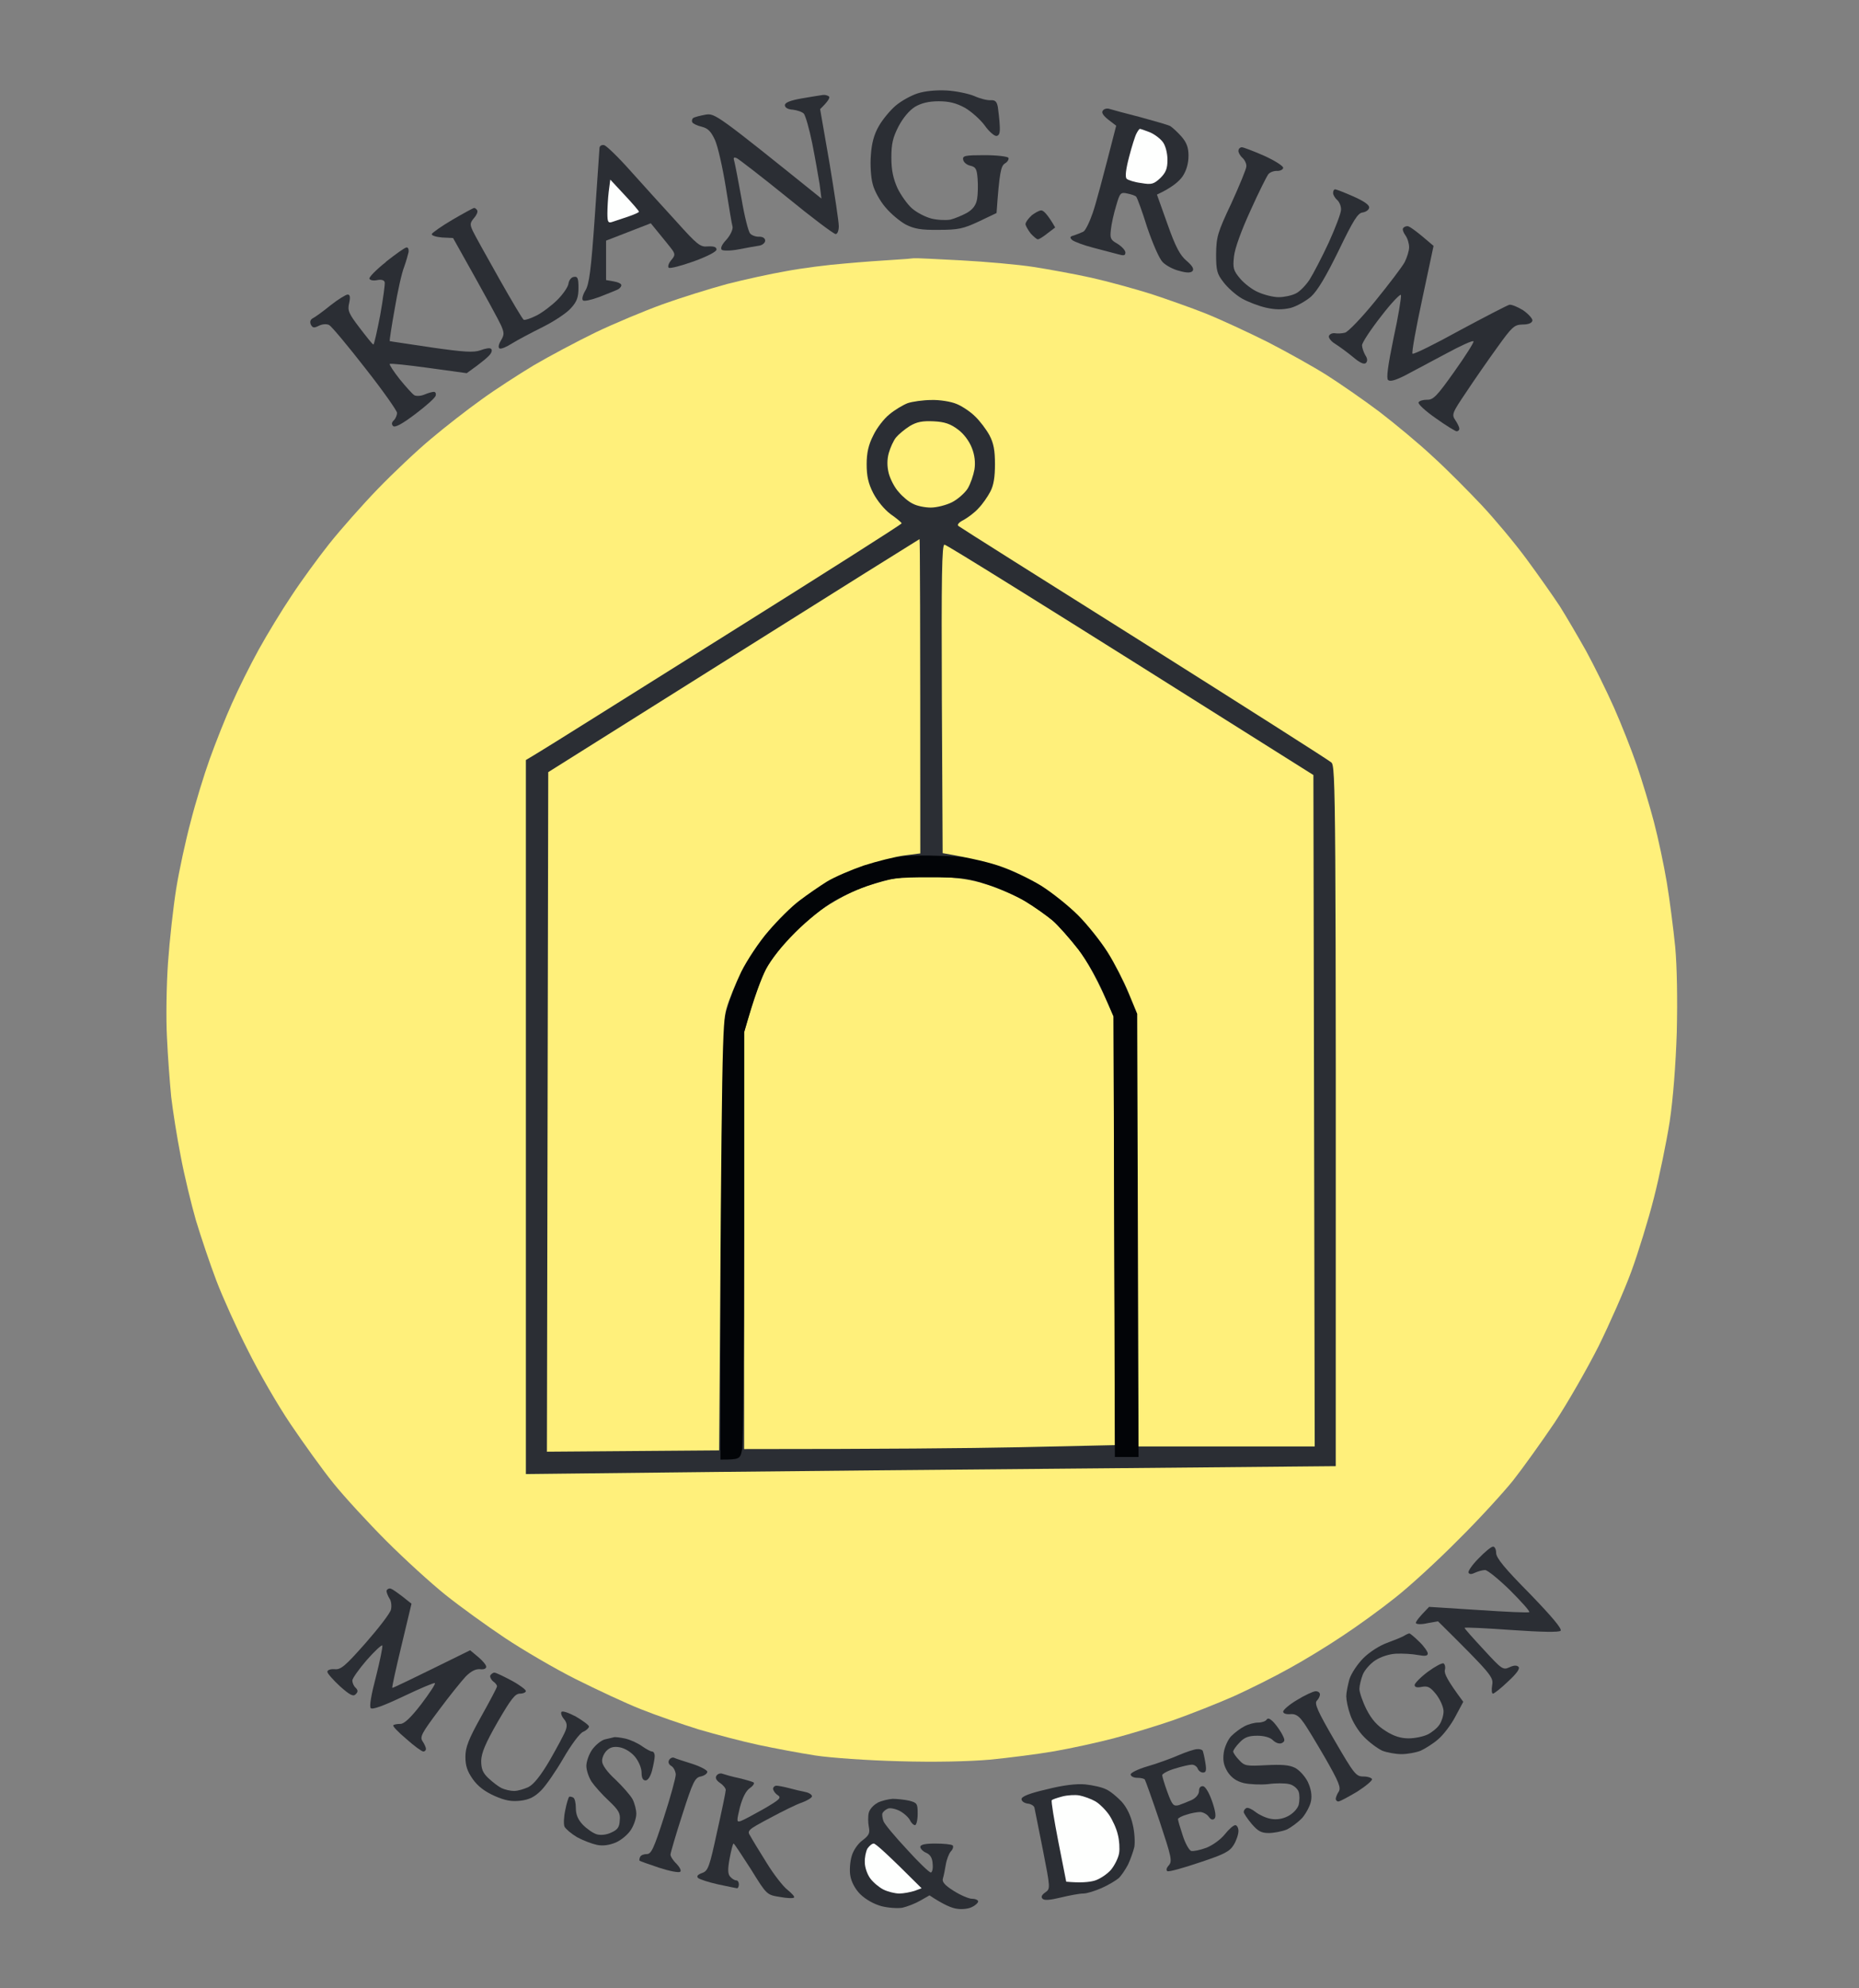 <svg version="1.2" xmlns="http://www.w3.org/2000/svg" viewBox="0 0 707 756" width="707" height="756">
	<rect x="0" y="0" width="707" height="756" fill="#808080" stroke="none"/>
	<title>KlangRum logga</title>
	<style>
		.s0 { fill: #2b2e34 } 
		.s1 { fill: #fefffe } 
		.s2 { fill: #fff07b } 
		.s3 { fill: #020407 } 
	</style>
	<g id="Background">
		<path id="Path 1" class="s0" d="m333.8 685.5c-1.6 0.8-3.1 2.5-3.4 3.8-0.3 1.2-0.3 3.6 0 5.2 0.5 2.5 0.2 3.3-2.4 5.3-1.7 1.2-3.5 3.8-4.1 6-0.6 2-0.9 5.4-0.5 7.5 0.4 2.3 1.8 5 3.8 7 2.1 2 5.1 3.7 8 4.5 2.7 0.7 6.3 0.9 8 0.6 1.8-0.4 4.9-1.6 6.8-2.7l3.5-2c5.4 3.6 8.6 4.9 10.5 5.1 1.9 0.3 4.5 0 5.7-0.7 1.3-0.6 2.3-1.6 2.3-2.1 0-0.5-1-1-2.3-1-1.2 0-4.3-1.3-7-3-3.5-2.2-4.5-3.5-4.1-4.7 0.3-1 0.8-3.4 1.1-5.3 0.3-1.9 1.2-4.2 1.9-5 0.8-0.8 1.1-1.9 0.7-2.3-0.5-0.4-3.4-0.7-6.6-0.7-3.9 0-5.7 0.4-5.7 1.3 0 0.6 1 1.7 2.2 2.2 1.6 0.7 2.4 2 2.5 4.3 0.2 1.7-0.2 3.2-0.7 3.2-0.6 0-4.7-3.9-9.1-8.8-4.5-4.8-8.5-9.6-8.9-10.7-0.4-1.1-0.6-2.5-0.4-3 0.2-0.5 1-1.3 1.9-1.7 0.8-0.5 2.8-0.1 4.5 0.7 1.6 0.8 3.4 2.4 4 3.5 0.5 1.1 1.4 2 2 2 0.5 0 1-1.9 1-4.3 0-3.9-0.2-4.2-3.2-5-1.8-0.4-4.7-0.7-6.3-0.7-1.6 0.1-4.2 0.7-5.8 1.5z"/>
		<path id="Path 2" class="s1" d="m329.9 702.9c-0.6 1.1-1.1 3.5-1 5.3 0 1.8 0.9 4.5 2.1 6.1 1.1 1.5 3.4 3.4 5 4.2 1.6 0.8 4.4 1.5 6 1.5 1.6 0 4.2-0.5 5.8-1l2.7-1c-13.2-13.2-17.5-17-18.2-17-0.7 0-1.7 0.9-2.4 1.9z"/>
		<path id="Path 3" class="s0" d="m398 680.4c-6.5 1.5-9.5 2.7-9.5 3.7 0 0.8 1 1.5 2.3 1.7 1.2 0.1 2.4 0.8 2.6 1.5 0.1 0.6 1.6 7.9 3.2 16 2.9 14.8 2.9 14.9 0.9 16.3q-2 1.4-1 2.4c0.7 0.7 2.9 0.5 7-0.5 3.3-0.8 7.1-1.5 8.5-1.5 1.4 0 4.5-1 7-2.1 2.5-1.1 5.3-2.8 6.4-3.7 1-0.9 2.6-3.3 3.6-5.2 0.9-1.9 2-5 2.4-6.7 0.3-1.8 0.1-5.7-0.6-8.5-0.7-3.3-2.3-6.6-4.2-8.7-1.7-1.8-4.3-4-5.9-4.7-1.5-0.8-5.1-1.6-8-1.9-3.4-0.3-8.4 0.3-14.7 1.9z"/>
		<path id="Path 4" class="s1" d="m404 683.1c-1.9 0.5-3.7 1.1-4 1.4-0.3 0.4 0.9 7.5 2.5 15.8l3 15.2c5.4 0.5 8.7 0.2 10.8-0.4 2-0.6 4.8-2.5 6.2-4.1 1.4-1.7 2.8-4.5 3.1-6.3 0.3-1.7 0.1-5-0.5-7.2-0.5-2.2-2-5.5-3.3-7.4-1.3-1.9-3.7-4.3-5.3-5.2-1.6-0.9-4.4-1.9-6-2.2-1.6-0.3-4.6-0.1-6.5 0.4z"/>
		<path id="Path 5" class="s0" d="m272.5 675.2c-0.6 0.8-0.1 1.8 1.4 2.8 1.2 0.8 2.2 2.1 2.1 2.7 0 0.7-1.5 7.9-3.3 15.9-2.9 13.4-3.4 14.8-5.7 15.6q-2.5 0.9-1.5 1.9c0.6 0.5 3.9 1.6 7.5 2.4 3.6 0.8 6.8 1.4 7.3 1.5 0.4 0 0.7-0.7 0.7-1.5 0-0.8-0.4-1.5-1-1.5-0.6 0-1.6-0.6-2.3-1.4-0.9-1-1-2.7-0.2-7 0.6-3.1 1.2-5.6 1.5-5.6 0.3 0.1 3.2 4.5 6.6 9.8 6 9.7 6 9.7 11 10.5 2.7 0.5 5.1 0.6 5.4 0.2 0.3-0.3-0.9-1.6-2.5-2.9-1.6-1.2-5.2-5.8-7.9-10.2-2.7-4.3-5.5-8.9-6.2-10.2-1.4-2.1-1.1-2.4 7.4-6.9 4.8-2.6 10.3-5.3 12.2-5.9 1.9-0.7 3.6-1.7 3.8-2.3 0.1-0.6-1-1.4-2.5-1.7-1.6-0.3-4.4-1-6.3-1.5-1.9-0.5-4.1-0.9-4.7-0.9-0.7 0-1.3 0.6-1.3 1.2 0.1 0.7 0.8 1.8 1.8 2.4 1.5 1 0.7 1.7-5.3 5.2-3.9 2.2-7.8 4.3-8.7 4.6-1.7 0.6-1.7 0.2-0.4-5.2 1-3.7 2.3-6.3 3.8-7.3 1.3-0.9 1.9-1.9 1.3-2.2-0.6-0.3-3-1-5.5-1.6-2.5-0.5-5.2-1.3-6.1-1.6-0.9-0.4-2 0-2.4 0.7z"/>
		<path id="Path 6" class="s0" d="m254.5 669.2c-0.5 0.8-0.2 1.7 0.8 2.3 0.9 0.5 1.6 2 1.7 3.2 0 1.3-2 8.6-4.5 16.3-3.8 11.8-4.8 14-6.5 14-1.1 0-2.2 0.4-2.5 1-0.3 0.5-0.4 1.2-0.3 1.5 0.2 0.2 3.6 1.4 7.5 2.7 4 1.3 7.6 2 8 1.5 0.5-0.4-0.2-1.7-1.4-3-1.3-1.2-2.3-2.8-2.3-3.5 0-0.6 2-7.5 4.5-15.2 4-12.5 4.8-14.1 7-14.5 1.4-0.3 2.5-1.1 2.5-1.8 0-0.6-2.6-2-5.7-3-3.2-1-6.3-2-6.9-2.3-0.6-0.3-1.5 0.1-1.9 0.8z"/>
		<path id="Path 7" class="s0" d="m448 667.5c-3 1.3-8.3 3.2-11.8 4.2-3.4 1-6.2 2.4-6.2 3 0 0.7 1.1 1.3 2.5 1.3 1.4 0 2.7 0.3 2.9 0.7 0.3 0.5 2.8 7.5 5.6 15.8 4.5 13.6 4.9 15.2 3.5 16.8-0.9 1-1.1 1.9-0.5 2.2 0.6 0.3 6-1.2 12.2-3.3 9.4-3.1 11.5-4.2 13-6.7 1-1.6 1.8-4 1.8-5.3 0-1.2-0.6-2.2-1.2-2.2-0.7 0-2.5 1.6-4 3.5-1.6 2-4.7 4.2-7 5.1-2.4 0.9-5 1.4-5.8 1.2-0.8-0.3-2.3-3-3.2-5.9-1-3-1.8-5.7-1.8-6.2 0-0.4 1.5-1.2 3.3-1.7 1.7-0.6 4.1-1 5.2-1 1.1 0.1 2.5 0.8 3.2 1.8q1.2 1.7 2.2 0.7 1-1-0.9-6.5c-1.1-3.2-2.5-5.6-3.4-5.8-1-0.1-1.6 0.5-1.6 1.8 0 1.2-1.1 2.6-2.7 3.4-1.6 0.7-3.8 1.6-5 2-2 0.5-2.5 0-4.3-4.9-1.1-3-2-6-2-6.5 0-0.5 2.1-1.7 4.8-2.5 2.6-0.8 5.5-1.5 6.5-1.5 0.9 0 1.9 0.7 2.2 1.5 0.3 0.8 1.2 1.5 2 1.5 1.2 0 1.4-0.8 0.9-3.8-0.3-2-0.8-4-1-4.5-0.2-0.4-1.2-0.7-2.1-0.6-1 0-4.3 1.1-7.3 2.4z"/>
		<path id="Path 8" class="s0" d="m233.4 660.6c-0.5 0.1-2 0.5-3.4 0.8-1.4 0.4-3.5 2.1-4.8 3.9-1.2 1.7-2.2 4.5-2.2 6.2 0 1.6 0.9 4.3 2 6 1.1 1.6 4 4.9 6.5 7.2 3.8 3.6 4.5 4.8 4.2 7.5-0.1 2.6-0.9 3.6-3.2 4.6-1.8 0.9-4 1.1-5.5 0.7-1.4-0.4-3.7-2-5.3-3.6-1.9-2-2.7-3.9-2.7-6.4 0-1.9-0.4-3.7-1-4-0.6-0.3-1.2-0.4-1.5-0.3-0.3 0.2-1 2.4-1.5 5-0.6 2.7-0.7 5.5-0.3 6.4 0.5 0.9 2.6 2.7 4.8 4 2.2 1.2 5.6 2.5 7.5 2.9 2.3 0.5 4.8 0.1 7.2-0.9 2.1-0.9 4.7-3.1 5.8-4.9 1.1-1.7 2-4.4 2-6 0-1.5-0.6-3.9-1.4-5.5-0.8-1.5-3.7-4.8-6.5-7.5-3.2-2.9-5.1-5.6-5.1-7-0.1-1.2 0.7-3 1.7-4 1.3-1.3 2.7-1.7 5-1.3 2 0.4 4.3 1.8 5.8 3.6 1.4 1.7 2.5 4.3 2.5 6q0 3 1.5 3c0.9 0 1.9-1.5 2.5-3.8 0.5-2 1-4.5 1-5.5 0-0.9-0.4-1.7-1-1.7-0.6 0-2.2-0.9-3.8-2-1.5-1.1-4.3-2.4-6.3-2.9-1.9-0.4-4-0.7-4.5-0.5z"/>
		<path id="Path 9" class="s0" d="m481.7 653.9c-0.4 0.6-1.8 1.1-3.2 1.1-1.4 0-3.7 0.6-5.2 1.4-1.6 0.8-3.8 2.5-5.1 3.8-1.2 1.3-2.5 4.1-2.8 6.3-0.4 3 0 4.8 1.5 7.3 1.5 2.2 3.3 3.5 6.1 4.2 2.2 0.5 6.4 0.7 9.3 0.4 2.8-0.4 6.4-0.4 8 0 1.5 0.3 3.1 1.6 3.6 2.9 0.4 1.2 0.4 3.4 0 5-0.5 1.6-2.3 3.4-4.1 4.3-2.1 1.1-4.5 1.4-6.5 1-1.8-0.3-4.4-1.5-5.8-2.6-1.4-1.1-2.9-1.8-3.5-1.5-0.6 0.3-1 1-1 1.5 0 0.5 1.4 2.6 3 4.5 2.4 2.8 3.7 3.5 6.5 3.5 1.9 0 5-0.6 6.8-1.3 1.7-0.8 4.4-2.8 6-4.5 1.5-1.8 3-4.7 3.3-6.4q0.6-3.3-1.2-7.2c-1.1-2.2-3.2-4.5-4.9-5.4-2.2-1.1-5.1-1.3-11-1-7.4 0.4-8.2 0.3-10.2-1.9-1.3-1.3-2.3-2.8-2.3-3.3 0-0.5 1.1-2.1 2.5-3.5 1.8-1.9 3.4-2.5 6.7-2.5 2.7 0 5 0.7 6 1.8 1.1 1 2.4 1.4 3.3 1 1.3-0.7 1.3-1.2-0.2-3.9-1-1.7-2.5-3.7-3.4-4.5q-1.6-1.5-2.2-0.5z"/>
		<path id="Path 10" class="s0" d="m493.3 646.4c-2.9 1.7-5.2 3.7-5.3 4.4 0 0.7 1 1.1 2.6 1 1.9-0.2 3.2 0.5 4.8 2.7 1.3 1.6 5.1 8 8.6 14 5.2 9.1 6.1 11.3 5.1 12.8-0.6 0.9-1.1 2.2-1.1 2.7 0 0.5 0.4 1 1 1 0.6 0 3.7-1.7 7.1-3.7 3.3-2.1 5.9-4.3 5.7-4.8-0.2-0.5-1.6-1-3.3-1-2.8 0-3.5-0.9-11-13.8-6.4-11-7.7-14-6.7-15 0.7-0.7 1.2-1.8 1.2-2.4 0-0.7-0.8-1.3-1.8-1.2-0.9 0.1-4 1.5-6.9 3.3z"/>
		<path id="Path 11" class="s0" d="m186.5 637c-0.3 0.5 0.2 1.6 1 2.3 0.9 0.6 1.6 1.5 1.5 2 0 0.4-2.7 5.5-6 11.4-4.8 8.6-6 11.7-6 15.3 0 3.4 0.7 5.5 2.8 8.5 1.9 2.7 4.5 4.7 8.3 6.4 4.1 1.8 6.5 2.2 9.9 1.8 3.3-0.4 5.3-1.4 7.8-3.9 1.8-1.8 5.6-7.3 8.5-12.3 2.9-5 6.2-9.5 7.5-10 1.2-0.5 2.2-1.5 2.2-2 0-0.5-2.3-2.2-5-3.8-2.9-1.5-5.2-2.3-5.5-1.7-0.3 0.5 0.2 1.8 1 2.7 1.1 1.3 1.3 2.5 0.6 4.3-0.5 1.4-3.2 6.4-6 11.3-3.4 5.8-6.1 9.2-8.1 10.2-1.7 0.8-4.1 1.5-5.5 1.5-1.4 0-3.5-0.5-4.8-1.1-1.2-0.6-3.4-2.3-5-3.8-2.1-2-2.7-3.5-2.7-6.6 0.1-3 1.6-6.6 6.3-14.8 5-8.6 6.6-10.7 8.4-10.7 1.3 0 2.3-0.5 2.3-1 0-0.5-2.5-2.4-5.5-4-3-1.6-5.9-3-6.5-3-0.5 0-1.1 0.5-1.5 1z"/>
		<path id="Path 12" class="s0" d="m534 622c-0.8 0.5-3.8 1.7-6.5 2.7-2.8 1-6.7 3.5-9 5.8-2.2 2.2-4.6 5.8-5.3 8-0.6 2.2-1.2 5.1-1.2 6.5 0 1.4 0.6 4.5 1.5 7 0.8 2.5 3.1 6.3 5.2 8.4 2.1 2.2 5.3 4.5 7 5.3 1.8 0.7 5.1 1.3 7.3 1.3 2.2 0 5.5-0.6 7.3-1.3 1.7-0.8 4.8-2.7 6.7-4.4 1.9-1.6 4.9-5.5 6.5-8.6l3-5.6c-6.2-8.3-7.3-10.8-7-12.1 0.3-1.1 0-2.2-0.5-2.5-0.5-0.3-3.3 1.2-6 3.2-2.8 2.1-5 4.4-5 5q0 1.3 2.8 0.7c2.2-0.4 3.2 0.1 5.5 3 1.5 2 2.7 4.8 2.7 6.3 0 1.6-0.7 3.8-1.5 5-0.8 1.3-2.9 3-4.5 3.8-1.6 0.8-4.9 1.5-7.3 1.5-2.9 0-5.6-0.8-8.7-2.8-3.2-2-5.3-4.3-7.3-8.2-1.5-3-2.7-6.5-2.7-7.8 0-1.2 0.6-3.7 1.3-5.5 0.7-1.7 2.9-4.2 4.8-5.4 2-1.3 5.3-2.4 7.9-2.5 2.5-0.1 6.2 0.1 8.2 0.5 2.8 0.5 3.8 0.4 3.8-0.6 0-0.6-1.4-2.7-3.2-4.4-1.8-1.8-3.5-3.2-3.8-3.2-0.3 0-1.2 0.4-2 0.9z"/>
		<path id="Path 13" class="s0" d="m147 605c0 0.5 0.5 1.8 1.1 2.8 0.7 0.9 0.9 2.8 0.6 4.2-0.3 1.4-4.7 7.1-9.7 12.8-7.7 8.7-9.4 10.2-11.8 9.9-1.5-0.1-2.7 0.3-2.7 1 0 0.6 2.2 3.1 4.8 5.5 3.8 3.4 5.1 4 6 3 0.9-0.9 0.9-1.5-0.1-2.5-0.7-0.6-1.2-1.9-1.2-2.7 0-0.8 2.5-4.3 5.5-7.8 3-3.4 5.7-5.9 5.9-5.5 0.2 0.5-0.9 5.8-2.4 11.8-1.8 6.8-2.6 11.4-2 12 0.6 0.7 4.9-0.9 12.5-4.5 6.3-3 11.7-5.3 11.9-5 0.3 0.3-2.1 3.9-5.2 8-4 5.2-6.5 7.5-7.9 7.5-1.2 0-2.4 0.2-2.7 0.5-0.4 0.3 1.8 2.6 4.9 5.2 3 2.7 5.9 4.8 6.5 4.8 0.6 0 1-0.5 1-1 0-0.5-0.6-1.9-1.3-2.9-1.1-1.7-0.3-3.1 6.2-11.8 4-5.4 8.7-11.2 10.2-12.8 2-2 3.7-2.9 5.4-2.8 1.5 0.2 2.5-0.2 2.4-1 0-0.6-1.4-2.3-3.1-3.7l-3-2.5c-22.7 11.2-29.4 14.4-29.6 14.3-0.2-0.2 1.4-7.4 3.5-16.1l3.8-15.9c-5.4-4.4-7.6-5.8-8.2-5.8-0.7 0-1.3 0.5-1.3 1z"/>
		<path id="Path 14" class="s0" d="m562.3 592.6c-2.4 2.4-4.1 4.9-3.8 5.4q0.5 1 2.5 0c1.1-0.5 2.8-1 3.8-1 0.9 0 5.2 3.5 9.5 7.7 4.3 4.3 7.6 8 7.3 8.3-0.2 0.3-8.9-0.1-19.3-0.8l-18.8-1.2c-4.2 4.3-5.2 5.8-5 6.2 0.3 0.5 2.3 0.5 4.4 0l4-0.7c20.5 20.3 21.1 21.2 20.6 24.2-0.3 1.8-0.2 3.3 0.3 3.3 0.4 0 3-2 5.7-4.6q5-4.6 4-5.6-1-1-3.5 0.2c-2.4 1.1-2.9 0.7-9.7-6.7-4-4.3-7.3-8-7.3-8.3 0-0.3 8 0.1 17.8 0.8 11.5 0.8 18.1 0.9 18.7 0.3 0.7-0.7-3.4-5.5-11.7-14.1-9.5-9.6-12.8-13.6-12.8-15.5 0-1.4-0.6-2.5-1.2-2.4-0.7 0-3.2 2.1-5.5 4.5z"/>
		<path id="Path 15" class="s2" d="m339.8 98.8c-3.6 0.2-12 0.8-18.5 1.4-6.5 0.5-16.5 1.8-22.3 2.9-5.8 1-15.9 3.2-22.5 4.9-6.6 1.8-17.6 5.2-24.5 7.7-6.9 2.5-18.4 7.3-25.5 10.7-7.2 3.5-17.7 9.1-23.5 12.5-5.8 3.5-14.8 9.3-20 13.1-5.2 3.7-13.8 10.4-19 14.8-5.2 4.3-14.3 12.9-20.3 19.1-5.9 6.1-14.2 15.5-18.5 20.9-4.2 5.3-10.7 14.2-14.3 19.7-3.7 5.5-9.3 14.7-12.5 20.5-3.2 5.8-7.8 15-10.2 20.5-2.5 5.5-6.2 14.9-8.4 21-2.2 6.1-5.5 16.9-7.3 24-1.9 7.1-4.4 18.6-5.5 25.5-1.1 6.9-2.5 19.5-3.1 28-0.6 8.5-0.8 21.4-0.4 28.5 0.3 7.1 1.1 17.3 1.6 22.5 0.6 5.2 2.2 15.4 3.6 22.5 1.3 7.1 4 18.2 5.8 24.5 1.9 6.3 5.4 16.7 7.8 23 2.4 6.3 7.8 18.3 12 26.5 4.1 8.3 11.4 20.9 16.2 28 4.8 7.1 12.1 17.3 16.3 22.5 4.2 5.2 13.3 15.1 20.2 22 6.9 6.9 17 16.1 22.5 20.5 5.5 4.4 15.6 11.7 22.5 16.3 6.9 4.6 19 11.7 27 15.7 8 4 19.1 9.2 24.7 11.4 5.7 2.3 15.6 5.7 22 7.7 6.5 1.9 16.7 4.6 22.8 5.9 6.1 1.3 15.7 3.1 21.5 4 5.8 0.9 20.1 1.9 32 2.2 13.6 0.4 26.3 0.1 34.5-0.6 7.1-0.7 18.2-2.1 24.5-3.2 6.3-1.1 16.4-3.3 22.5-4.9 6.1-1.6 16.3-4.7 22.7-6.9 6.5-2.3 16.9-6.4 23-9.1 6.2-2.8 15.8-7.6 21.3-10.7 5.5-3 14.5-8.5 20-12.2 5.5-3.6 14.5-10.1 20-14.5 5.5-4.3 16.3-14.2 24-22 7.8-7.7 17.1-17.9 20.9-22.6 3.7-4.7 10.8-14.6 15.8-22 4.9-7.4 12.4-20.5 16.7-29 4.2-8.5 9.9-21.4 12.5-28.5 2.6-7.1 6.5-19.7 8.6-28 2.1-8.2 4.8-21.3 6-29 1.3-8.6 2.3-21.7 2.7-34 0.3-12.4 0.1-24.7-0.6-32.5-0.7-6.9-2.1-17.9-3.2-24.5-1.1-6.6-3.3-16.9-4.9-23-1.6-6.1-4.5-15.7-6.5-21.5-2-5.8-5.9-15.7-8.7-22-2.8-6.3-7.6-16-10.6-21.5-3.1-5.5-7.6-13.2-10-17-2.5-3.8-8.2-11.9-12.7-18-4.5-6.1-12.2-15.3-17.1-20.5-4.9-5.2-13.1-13.5-18.4-18.3-5.2-4.9-14.5-12.6-20.5-17.2-6-4.5-15.1-10.8-20-13.9-4.9-3.1-15.1-8.8-22.5-12.6-7.4-3.7-18-8.6-23.5-10.8-5.5-2.2-14.9-5.5-21-7.5-6.1-1.9-16.2-4.7-22.5-6.1-6.3-1.4-16.2-3.2-22-4.1-5.8-0.9-18.1-2-27.5-2.5-9.4-0.5-17.4-0.9-18-0.8-0.6 0.1-4 0.4-7.7 0.6z"/>
		<path id="Path 16" class="s0" d="m345.2 153.3c-1.8 0.7-5 2.6-7 4.3-2 1.6-4.8 5.2-6.1 8-1.8 3.5-2.5 6.6-2.5 10.9 0 4.5 0.6 7.3 2.5 11 1.5 2.9 4.2 6.2 6.6 8 2.3 1.6 4.2 3.2 4.2 3.5 0.1 0.3-30 19.4-66.7 42.4-36.7 23-68.8 43.2-71.4 44.7l-4.8 2.9v271.5c104.2-1.2 173.5-1.8 221.3-2.2l86.7-0.8c0.1-259.3 0-266.1-1.7-267.6-1-0.9-33.1-21.3-71.3-45.4-38.2-24-69.9-44-70.5-44.5-0.6-0.5 0.2-1.4 2-2.3 1.6-0.9 4.2-2.8 5.6-4.4 1.5-1.5 3.5-4.4 4.5-6.3 1.3-2.4 1.8-5.6 1.8-10.5 0-5.2-0.5-8-2.1-11-1.2-2.2-3.6-5.4-5.5-7.2-1.8-1.8-5-3.9-7-4.7-2.1-0.9-6.4-1.6-9.5-1.5-3.2 0-7.3 0.6-9.1 1.2z"/>
		<path id="Path 17" class="s2" d="m338.5 334.4c-3.3 0.8-8.5 2.3-11.5 3.5-3 1.1-8.9 4.2-13 6.9-4.1 2.7-10.2 7.8-13.5 11.3-3.3 3.6-7.4 9.1-9.2 12.4-1.7 3.3-4.3 10.1-5.7 15l-2.6 9v158.5c53.1 0 84.8-0.3 104.8-0.7l36.3-0.8-0.6-163c-6-14.1-10.2-21.3-13.4-25.5-3.2-4.1-7.6-9.1-9.8-11-2.3-1.9-6.9-5.2-10.4-7.3-3.5-2.1-10-4.9-14.4-6.3-6.2-2-10.6-2.7-19.5-3-7.5-0.2-13.6 0.1-17.5 1z"/>
		<path id="Path 18" class="s3" d="m337.5 326.4c-3.3 0.8-8.9 2.5-12.5 3.8-3.6 1.4-8.5 3.7-11 5.3-2.5 1.5-6.9 4.6-9.9 6.9-3 2.2-8.3 7.5-11.8 11.6-3.6 4.1-8.2 11.1-10.4 15.5-2.1 4.4-4.8 11.6-5.9 16-1.9 7.6-2 11.6-2 88.8v80.7c7.3 0 7.5-0.2 8.2-3.7 0.4-2.1 0.8-38.7 0.8-81.3v-77.5c4-13.9 6.6-20.7 8.3-24 1.9-3.7 6.3-9.1 11.2-14 4.4-4.4 10.9-9.7 14.5-11.8 3.6-2.1 10.1-5 14.5-6.4 7.1-2.4 9.5-2.7 22-2.7 12.5 0 14.9 0.3 22 2.7 4.4 1.4 10.9 4.3 14.4 6.4 3.5 2.1 8.1 5.4 10.4 7.3 2.2 1.9 6.6 6.9 9.8 11 3.2 4.2 7.4 11.4 9.5 16.5l3.9 9 0.5 167.5h9l-0.5-168.5c-5.1-12.4-8.7-19.4-11.3-23.5-2.6-4.1-7.6-10.4-11.2-14-3.6-3.6-9.9-8.7-14-11.2-4.1-2.6-11.8-6.1-17-7.9-8.4-2.8-11-3.2-22.5-3.5-8.6-0.3-15 0.1-19 1z"/>
		<path id="Path 19" class="s2" d="m358.2 265.7l0.3 58.7c11.6 2 18.4 3.7 22.5 5.2 4.1 1.4 10.9 4.7 15 7.2 4.1 2.6 10.4 7.6 14 11.2 3.6 3.6 8.6 9.9 11.2 14 2.6 4.1 6.2 11.1 8 15.5l3.3 8 0.5 164.5h67l-0.5-255.3c-107.7-67.9-139.6-87.6-140.3-87.6-1-0.1-1.2 12-1 58.6zm-79.2-16.4l-70.5 44.3-0.5 258.4 65.5-0.5c1-154.2 1.2-162.6 2.8-168 0.9-3.3 3.5-9.6 5.6-14 2.2-4.4 6.8-11.4 10.4-15.5 3.5-4.1 8.8-9.4 11.8-11.6 3-2.3 7.7-5.5 10.4-7.2 2.8-1.7 9.1-4.4 14-6.1 5-1.6 11.8-3.3 15.3-3.8l6.2-0.8c0-92.6-0.1-119.5-0.3-119.5-0.1 0-31.9 19.9-70.7 44.3zm67-87.3c-1.9 1.2-4.3 3.2-5.2 4.3-1 1.2-2.2 3.9-2.8 6q-1 3.7 0 7.7c0.6 2.2 2.2 5.4 3.8 7.1 1.5 1.8 3.9 3.8 5.5 4.5 1.5 0.8 4.5 1.4 6.7 1.4 2.2 0 5.8-0.9 8-2 2.2-1.1 4.9-3.5 6-5.2 1.1-1.8 2.2-5.1 2.6-7.3 0.4-2.6 0.1-5.5-1-8.2-1-2.6-3.1-5.4-5.3-7-2.8-2.1-5-2.9-9.2-3.1-4.3-0.2-6.4 0.2-9.1 1.8z"/>
		<path id="Path 20" class="s0" d="m146.8 99.6c-3.8 3-6.6 5.9-6.3 6.4 0.3 0.6 1.6 0.8 3 0.5 1.5-0.3 2.6 0 2.8 0.8 0.2 0.6-0.6 6.3-1.7 12.5-1.2 6.2-2.3 11.2-2.6 11.2-0.3 0-2.6-2.9-5.2-6.3-4.2-5.5-4.7-6.6-4-9.5 0.5-2.3 0.3-3.2-0.6-3.2-0.6 0-3.6 1.8-6.5 4.1-2.8 2.3-5.9 4.5-6.7 4.9-1 0.5-1.2 1.4-0.8 2.4 0.7 1.3 1.2 1.4 3 0.5 1.4-0.7 3-0.8 4-0.3 0.9 0.5 7.1 7.9 13.7 16.4 6.7 8.5 12.1 16.2 12.1 17 0 0.8-0.5 2.1-1.2 2.8q-1.3 1.2-0.3 2.2c0.7 0.7 3.5-0.8 8.5-4.6 4.1-3.1 7.6-6.2 7.7-7 0.2-0.8-0.1-1.4-0.7-1.4-0.6 0-2.1 0.4-3.5 1-1.4 0.6-3.1 0.7-3.9 0.3-0.8-0.5-3.2-3.2-5.5-6-2.3-2.9-4-5.5-3.9-5.9 0.2-0.3 6.8 0.4 14.8 1.5l14.5 2c6.2-4.4 8.4-6.4 9-7.3 0.6-0.8 0.7-1.7 0.2-2-0.4-0.4-2.2-0.1-4 0.6-2.6 0.9-6.1 0.7-18.7-1.1-8.5-1.3-15.6-2.3-15.8-2.4-0.1-0.1 0.7-5.6 1.9-12.2 1.1-6.6 2.7-13.8 3.6-16 0.8-2.2 1.5-4.8 1.7-5.7 0.1-1-0.2-1.8-0.8-1.7-0.6 0-4.1 2.5-7.9 5.5z"/>
		<path id="Path 21" class="s0" d="m533.6 86.8c-0.3 0.4 0.1 1.6 0.9 2.7 0.8 1.1 1.4 3.1 1.4 4.5 0 1.4-0.8 3.9-1.7 5.7-0.9 1.7-6 8.4-11.2 14.8-5.2 6.4-10.4 11.8-11.5 12-1.1 0.3-2.9 0.4-3.9 0.2-1-0.1-2 0.4-2.2 1.1-0.2 0.6 0.8 2 2.3 2.9 1.6 1 4.6 3.2 6.8 5 2.7 2.3 4.3 3 5 2.3q1-1.1-0.3-3c-0.6-1.1-1.2-2.8-1.2-3.7 0-1 3.3-6 7.3-11.1 3.9-5.1 7.4-8.7 7.5-8 0.2 0.7-1 8.1-2.8 16.3-2.2 10.7-2.8 15.3-2.1 16 0.8 0.7 2.8 0.1 6.4-1.7 2.8-1.5 9.8-5.2 15.4-8.2 5.7-3.1 10.5-5.3 10.7-4.8 0.2 0.4-3.1 5.6-7.3 11.5-6.6 9.3-8 10.8-10.4 10.7-1.5 0-2.9 0.4-3.2 1-0.3 0.6 2.6 3.3 6.5 6 3.9 2.8 7.5 5 8 5 0.5 0 1-0.4 1-1 0-0.6-0.7-2-1.5-3.2-1.5-2.2-1.2-2.8 4.2-10.8 3.1-4.7 8.4-12.3 11.8-17 5.6-7.8 6.4-8.5 9.5-8.6 2.2 0 3.6-0.5 3.8-1.5 0.1-0.7-1.5-2.5-3.5-3.9-2.1-1.3-4.5-2.3-5.3-2.1-0.8 0.2-9.3 4.6-18.8 9.7-9.4 5.2-17.5 9.2-18 8.9-0.4-0.3 1.3-9.7 3.7-20.8l4.3-20.2c-6.7-5.8-9.2-7.5-9.9-7.5-0.7 0-1.4 0.3-1.7 0.8z"/>
		<path id="Path 22" class="s0" d="m392.3 82c-1.3 1.1-2.3 2.6-2.3 3.3 0.1 0.6 1 2.2 2 3.5 1.1 1.2 2.3 2.2 2.7 2.2 0.5 0 2.1-1 3.7-2.3l2.9-2.2c-2.9-5.1-4.5-6.5-5.3-6.5-0.8 0-2.5 1-3.8 2z"/>
		<path id="Path 23" class="s0" d="m172 83.6c-4.1 2.4-7.6 4.9-7.8 5.4-0.1 0.6 1.7 1.1 3.9 1.3l4.2 0.2c13.1 23.3 17.5 31.5 18.3 33.3 1.2 2.8 1.2 3.5-0.1 5.7-0.9 1.5-1.1 2.7-0.5 3 0.6 0.3 2.7-0.6 4.7-1.9 2.1-1.3 7.4-4.1 11.8-6.3 4.4-2.2 9.2-5.4 10.7-7.2 2.2-2.4 2.8-4.1 2.8-7.6 0-3.7-0.3-4.5-1.8-4.2-0.9 0.1-1.8 1.2-2 2.5-0.1 1.2-2 4-4.2 6.2-2.2 2.2-5.8 4.9-8 6-2.2 1.1-4.3 1.8-4.8 1.6-0.4-0.1-4.6-7.2-9.4-15.7-4.8-8.5-9.3-16.6-10-18.1-1.1-2.4-1.1-3 0.4-4.8 1-1.1 1.6-2.4 1.3-3-0.3-0.5-0.8-1-1.3-0.9-0.4 0.1-4.1 2.1-8.2 4.5z"/>
		<path id="Path 24" class="s0" d="m471 57.3c-0.1 0.6 0.6 1.9 1.5 2.7 0.9 0.8 1.6 2.3 1.5 3.3 0 0.9-2.6 7.2-5.7 14-5.3 11.2-5.7 12.8-5.8 19.3 0 6.2 0.3 7.5 2.8 10.7 1.5 2 4.6 4.8 7 6.2 2.3 1.3 6.5 2.9 9.2 3.5 3.6 0.8 6.2 0.8 9.3 0.1 2.3-0.6 5.8-2.6 7.8-4.3 2.5-2.3 5.7-7.7 10.5-17.5 5.6-11.6 7.3-14.3 9.1-14.5 1.3-0.2 2.4-1 2.5-1.8 0.2-1-1.9-2.5-6-4.3-3.4-1.5-6.5-2.7-6.9-2.7-0.5 0-0.8 0.6-0.8 1.3-0.1 0.6 0.6 1.9 1.5 2.7 0.9 0.8 1.6 2.5 1.5 3.8 0 1.2-2.1 6.8-4.7 12.5-2.6 5.6-5.9 11.9-7.3 14.1-1.4 2.1-3.7 4.5-5.2 5.2-1.6 0.8-4.5 1.4-6.5 1.4-2.1 0-5.6-0.9-7.8-1.9-2.2-0.9-5.3-3.3-6.9-5.2-2.5-3-2.8-3.9-2.3-8.4 0.3-3 2.8-9.9 6.3-17.5 3.1-6.9 6.2-13.1 6.8-13.8 0.6-0.7 2.1-1.3 3.4-1.2 1.2 0 2.2-0.6 2.2-1.2 0-0.7-3.3-2.8-7.3-4.6-3.9-1.7-7.8-3.2-8.4-3.2-0.7 0-1.3 0.6-1.3 1.3z"/>
		<path id="Path 25" class="s0" d="m228 56.2c0 0.7-0.9 12.5-1.8 26.3-1.4 20.1-2.1 25.6-3.6 28-1 1.7-1.4 3.3-0.9 3.7 0.4 0.5 3.3-0.2 6.3-1.3 3-1.2 6.1-2.4 6.9-2.8 0.7-0.3 1.4-1.1 1.4-1.6 0.1-0.6-1.2-1.2-2.9-1.5l-2.9-0.5v-15l17-6.6c5.4 6.6 7.6 9.3 8.3 10.3 1 1.5 0.9 2.1-0.6 3.8-0.9 1.1-1.3 2.3-0.9 2.8 0.5 0.4 4.7-0.7 9.5-2.4 5.2-1.9 8.7-3.7 8.7-4.5 0-1-1-1.3-3.3-1.2-2.9 0.3-4-0.6-12-9.5-4.9-5.3-12.7-14-17.4-19.2-4.6-5.2-9.2-9.6-10-9.8-0.9-0.2-1.7 0.2-1.8 1z"/>
		<path id="Path 26" class="s1" d="m231.5 72.9c-0.3 2.5-0.5 6.3-0.5 8.3 0 3.2 0.3 3.7 1.8 3.2 0.9-0.3 3.6-1.2 6-2 2.3-0.8 4.2-1.6 4.2-1.9 0-0.3-2.5-3.2-5.5-6.4l-5.4-5.8z"/>
		<path id="Path 27" class="s0" d="m419.4 42.1c-0.6 0.7 0.2 1.9 2.1 3.4l3 2.3c-5.3 20.7-7.7 29.6-8.9 33.1-1.2 3.5-2.8 6.8-3.6 7.2-0.8 0.4-2.4 1-3.5 1.4-1.6 0.4-1.8 0.8-0.7 1.8 0.8 0.6 4.4 2 8 2.9 3.7 1 7.9 2.1 9.5 2.5 2.1 0.6 2.7 0.5 2.7-0.7 0-0.8-1.4-2.3-3-3.3-2.7-1.5-2.9-2.1-2.5-5.5 0.2-2 1.1-6.1 2-9 1.4-4.9 1.7-5.2 4.3-4.6 1.5 0.3 3 0.8 3.3 1.2 0.4 0.4 2.3 5.6 4.2 11.7 2.2 6.4 4.6 11.9 5.9 13.2 1.3 1.3 4.1 2.8 6.3 3.3 2.8 0.8 4.3 0.8 5 0.1 0.7-0.8 0-2-2.2-3.9-2.5-2.1-4.2-5.2-7.3-14l-4-11.2c5.8-2.7 8.5-5.1 9.8-7 1.5-2.3 2.2-5 2.2-7.8 0-3.1-0.7-5-2.7-7.3-1.6-1.8-3.5-3.5-4.3-4-0.8-0.4-6-1.9-11.5-3.4-5.5-1.4-10.7-2.8-11.6-3.1-0.9-0.3-2.1 0-2.5 0.7z"/>
		<path id="Path 28" class="s1" d="m432.2 50.8c-0.5 0.9-1.8 5-2.8 8.9q-1.9 7.3-0.9 8.3c0.6 0.5 3 1.3 5.5 1.6 4 0.7 4.8 0.4 7.3-1.9 2.1-2.1 2.7-3.6 2.7-6.9 0-2.5-0.7-5.3-1.7-6.7-1-1.4-3.3-3.1-5-3.8-1.8-0.7-3.5-1.3-3.8-1.3-0.2 0-0.8 0.8-1.3 1.8z"/>
		<path id="Path 29" class="s0" d="m305 37.4c-4.5 0.8-6.5 1.6-6.5 2.6 0 0.9 1.1 1.6 3 1.7 1.6 0.2 3.5 0.8 4.2 1.5 0.6 0.7 2.1 5.8 3.2 11.3 1.1 5.5 2.3 12.5 2.8 15.5l0.7 5.5c-39.9-32.1-40.5-32.5-44.1-31.9-2.1 0.4-4.2 0.9-4.7 1.3-0.4 0.3-0.6 1.1-0.3 1.6 0.2 0.5 1.9 1.3 3.6 1.7 2.4 0.6 3.5 1.8 5 5 1.1 2.4 2.9 10.4 4.1 17.8 1.2 7.4 2.3 14.3 2.6 15.2 0.2 1-0.8 3.2-2.3 4.9-1.8 1.9-2.4 3.3-1.8 3.9 0.6 0.4 3.5 0.4 6.5-0.2 3-0.6 6.5-1.2 7.8-1.4 1.2-0.2 2.2-1.1 2.2-1.9 0-0.9-0.9-1.5-2.2-1.5-1.3 0.1-2.9-0.5-3.5-1.2-0.7-0.7-2.2-6.7-3.3-13.3-1.2-6.6-2.4-12.9-2.7-14-0.5-1.6-0.3-1.9 1-1.3 0.9 0.5 9.5 7.1 19 14.8 9.4 7.7 17.8 14 18.5 14 0.7 0 1.2-1.3 1.2-3 0-1.7-1.6-12.3-3.5-23.8l-3.6-20.7c3.2-3.1 3.8-4.4 3.4-4.8-0.5-0.4-1.5-0.7-2.3-0.6-0.8 0.1-4.4 0.7-8 1.3zm44-1.9c-2.5 0.8-6.3 2.9-8.4 4.7-2.1 1.8-5 5.3-6.4 7.8-1.8 3.1-2.7 6.5-3 11-0.3 3.6 0 8.5 0.7 11 0.6 2.5 2.8 6.5 4.9 8.9 2 2.4 5.5 5.3 7.7 6.5 3.2 1.6 5.8 2.1 12.5 2 7.4 0 9.3-0.4 15.3-3.2l6.7-3.2c1.1-15.7 1.7-17.8 3.1-18.8 1.1-0.6 1.7-1.7 1.4-2.2-0.3-0.5-4.3-1-9-1-7.4 0-8.5 0.2-8.2 1.7 0.1 0.9 1.3 2 2.7 2.3 2.1 0.5 2.5 1.2 2.8 5 0.2 2.5 0.1 6-0.2 7.7-0.4 2.3-1.6 3.9-3.8 5.2-1.8 1-4.7 2.2-6.3 2.6-1.6 0.3-4.9 0.2-7.3-0.4-2.3-0.6-5.6-2.3-7.4-3.9-1.7-1.5-4.2-5-5.5-7.7-1.6-3.6-2.3-6.8-2.3-11.5 0-5.2 0.5-7.6 2.7-11.9 1.8-3.4 4.1-6.1 6.3-7.5 2.4-1.4 5.2-2.1 9-2.1 4 0 6.7 0.7 10 2.5 2.4 1.4 5.8 4.4 7.5 6.7 1.6 2.3 3.7 4.1 4.5 4 1.1-0.2 1.4-1.3 1.2-4.2-0.1-2.2-0.5-5.2-0.7-6.8-0.4-2.1-1-2.7-2.8-2.6-1.2 0.1-4-0.6-6.2-1.6-2.2-0.9-6.9-1.9-10.5-2.1-4-0.2-8.2 0.2-11 1.1z"/>
	</g>
</svg>